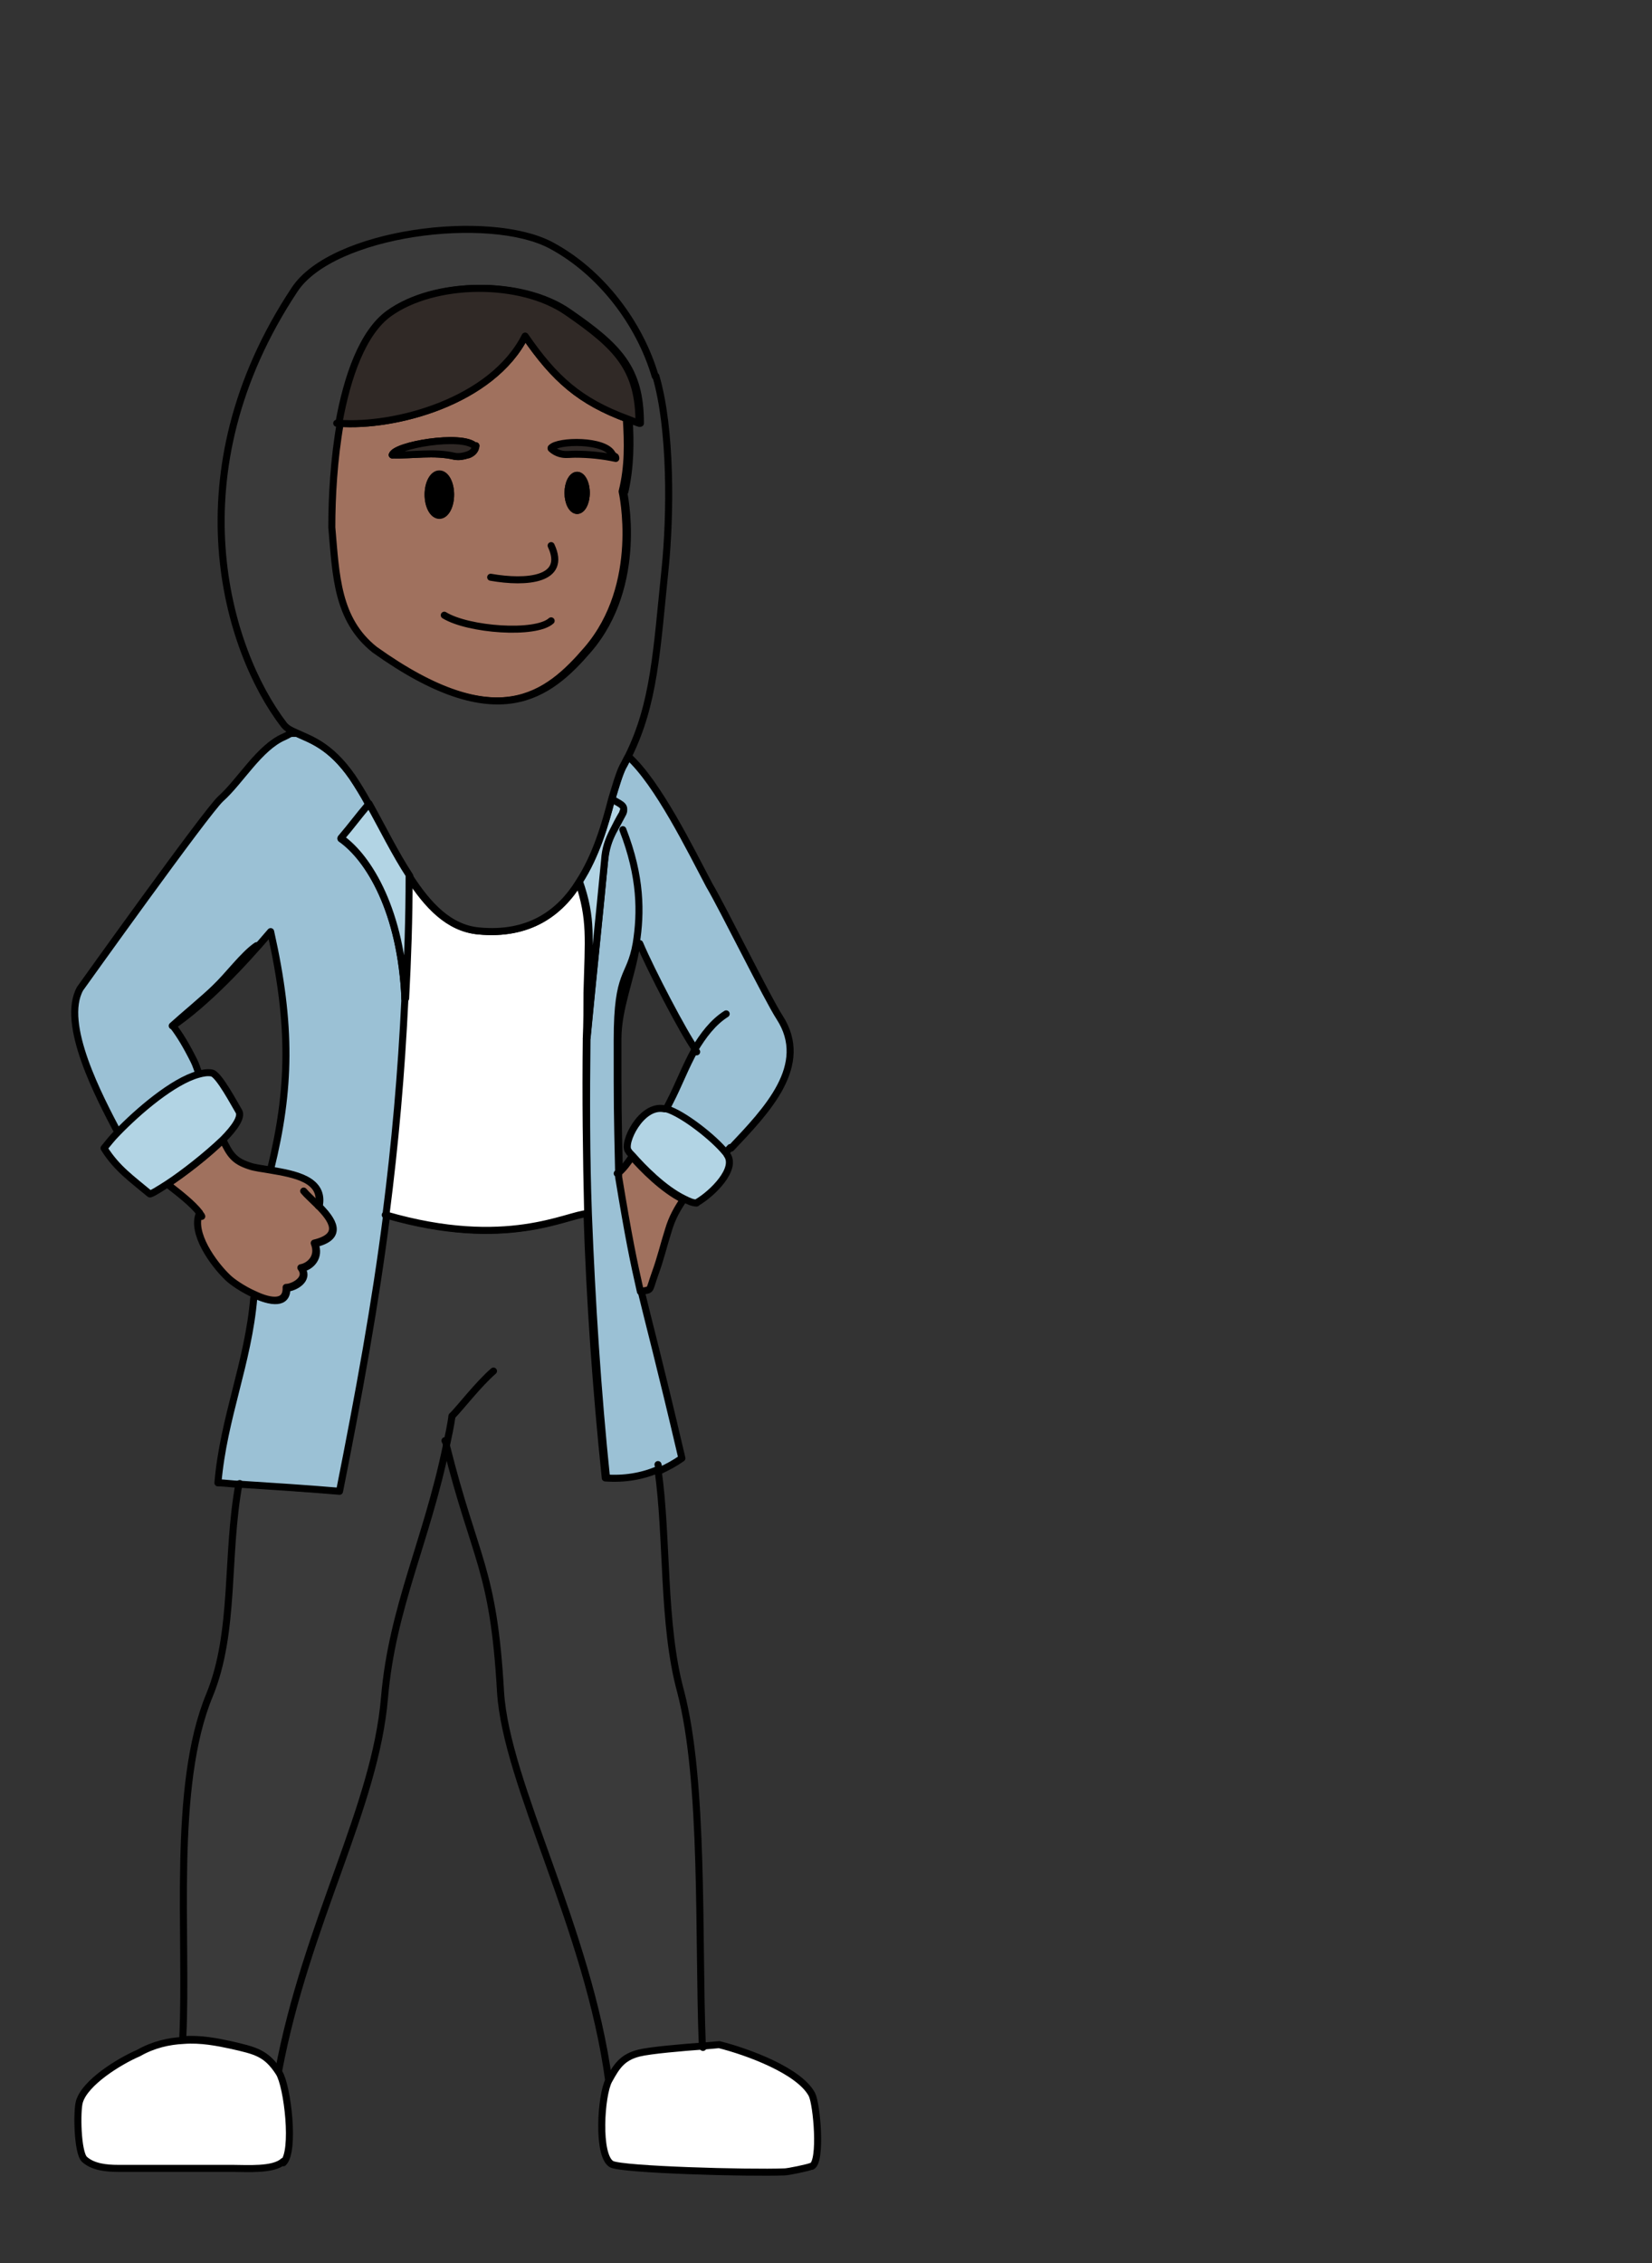 <?xml version="1.0" encoding="UTF-8"?><svg id="usa" xmlns="http://www.w3.org/2000/svg" width="235" height="321.9" viewBox="0 0 235 321.9"><rect x="0" y="0" width="235" height="321.9" fill="#333333" stroke="none"/><defs><style>.cls-1{fill:#3a3a3a;}.cls-1,.cls-2,.cls-3,.cls-4,.cls-5,.cls-6,.cls-7,.cls-8{stroke:#000;stroke-linecap:round;stroke-linejoin:round;}.cls-2{fill:#302926;}.cls-3{fill:#9bc1d5;}.cls-4{fill:#a0715e;}.cls-5{fill:#b2d4e4;}.cls-6{fill:#fff;}.cls-7{fill:none;}</style></defs><path class="cls-3" d="M103.9,163.2c-.3.3-.5.6-.8.8-1.6-2-6-5.5-8.4-6.2.2-.3.4-.7.6-1.1,1.2-2.3,2.2-5,3.6-7.5-1.6-2.2-6.3-11.2-7.9-15h-.4c-.8,5-2.7,9.1-2.7,13.6,0,10,0,9.8.2,18.9,0,.2,0,.4,0,.6,1.4,8.6,2,12,3.1,16.3,1.1,4.6,2.6,10.1,5.8,23.8-1,.7-2.1,1.3-3.2,1.8-2.4.9-5,1.4-7.5,1.2-1.3-12.5-2.1-25.1-2.6-37.7-.3-8.3-.3-16.6-.2-24.9h0c.8-8.4,1.7-16.9,2.5-25.3.2-1.9.6-3,1.2-4.2.4-.7.8-1.5,1.4-2.6.5-1-.6-1.2-1.6-1.9.6-2,1.1-3.7,1.6-4.7.3-.5.5-1,.8-1.5,4.2,3.8,8.8,13.2,11.5,18.3,1.9,3.2,8.3,16.2,10,18.8,4.4,6.8-1.8,13.2-6.9,18.6Z"/><path class="cls-4" d="M89.3,59.6c-6.8-2.5-10.4-5.7-14.6-11.8-4.7,9.3-18.5,13-26.5,12.4-.9,5.1-1.2,10.5-1.2,14.8.6,6.8.8,13.2,6.1,17.4,17.6,12.5,24.8,6.5,30.4,0,8-9.3,5-22.5,5-22.5.9-3.6.8-7,.6-10.3ZM62.5,73.2c-.9,0-1.6-1.3-1.6-2.9s.7-2.9,1.6-2.9,1.6,1.3,1.6,2.9-.7,2.9-1.6,2.9ZM66.5,64.7c-.6.2-1.2.3-1.8.2-3-.7-6-.1-8.9-.2h0c.4-1.4,9.8-3,11.7-1.3h.2c0,.6-.5,1.1-1.1,1.3ZM82.1,72.6c-.7,0-1.3-1.1-1.3-2.5s.6-2.5,1.3-2.5,1.3,1.1,1.3,2.5-.6,2.5-1.3,2.5Z"/><path class="cls-1" d="M100,291.1c-2.9.2-7.6.6-9.1,1-2.4.6-3.2,1.9-4.3,3.9-2.9-21.7-14.6-42.2-15.4-55.4-1-17.6-3.6-18.6-7.7-35-2.8,13.6-7.7,23-8.8,35.8-1.3,15.7-11.1,31.9-15.1,53.3-1.8-2.8-3.4-3.1-6.8-3.9-1.9-.4-4.2-.9-6.8-.7v-.3c.7-14.5-1.6-35.7,3.8-48.7,3.7-9,2.3-19.8,4.2-30.1,4.7.3,9.4.7,14.1,1,2.9-14.1,5.1-26.7,6.7-39.3,17.2,5.1,25.8,0,28.7-.2h0c.4,12.6,1.3,25.2,2.6,37.7,2.6.2,5.2-.2,7.5-1.2,1.4,9.9.6,21.9,3.2,31.5,3.4,12.9,2.5,35,3.1,50.3Z"/><path class="cls-7" d="M45.4,123.5c-1.2,1.7-3.8,5.1-7,8.9"/><path class="cls-7" d="M24.5,145.8c-.5-.2-1.1-.3-1.7-.5"/><path class="cls-3" d="M57.7,142c-.5,10.7-1.4,20.7-2.7,30.8-1.6,12.6-3.9,25.2-6.7,39.3-4.7-.4-9.4-.7-14.1-1-1.1,0-2.1-.2-3.2-.2.8-9.3,4.3-17,5.1-26.3l.2-.4c2.2,1,4.6,1.4,4.5-1,1,0,3.3-1.2,2.1-2.8,1.3-.2,2.7-1.6,1.9-3.5,4.2-1,2.5-3.4.6-5.3.8-3.8-3.3-4.5-6.9-5.1v-.2c2.8-11.4,3-20.4,0-33.8h0c-4,4.7-9.1,10.1-13.9,13.4t0,0h0c1,1.3,1.9,2.8,3,5,.3.6.5,1.3.8,2.1-3.7,1-8.6,5.2-11.5,8.3-2.8-5.3-8.3-15.7-5.5-20.7,0,0,18-25.2,20-27,2.8-2.5,5.5-7.3,9-8.8,1.1-.5.6-.5,1.8-.5h0c1.9.9,4.8,1.7,8,6.3.8,1.2,1.6,2.5,2.3,3.8-1.6,2-2.3,2.8-4,4.9,4,2.8,8.6,10.4,9.1,22.8h.1Z"/><path class="cls-7" d="M54.9,172.8c0,0,0,0-.1,0"/><path class="cls-7" d="M88,166.7c-.2-9.1-.2-8.8-.2-18.8s1.8-8.6,2.7-13.7c.7-4.4.7-9.5-1.9-16.2"/><path class="cls-4" d="M97.3,170.5c-.9,1.3-1.7,2.7-2.2,4.4-.7,2.2-1.1,4-1.9,6.2-1,2.8-.4,2.2-2.1,2.6-1-4.4-1.7-7.8-3.1-16.3,0-.2,0-.4,0-.6.7-.6,1.3-1.4,1.9-2.3,1.4,1.6,4.4,4.7,7.3,6.1Z"/><path class="cls-7" d="M97.4,170.3c0,0-.1.2-.2.2"/><path class="cls-7" d="M103.1,164c-.1.1-.2.2-.4.4"/><path class="cls-7" d="M99.1,149.6c0,0-.2-.2-.3-.3"/><path class="cls-7" d="M88,166.7c0,0-.1.1-.2.2"/><path class="cls-7" d="M90.2,164.1l-.2.4"/><path class="cls-7" d="M94.7,157.8c0,0-.1.2-.2.3"/><path class="cls-7" d="M103.3,144.2c-1.9,1.2-3.3,3.1-4.5,5.1"/><path class="cls-7" d="M36.5,134.5c-1.9,1.3-4,4.2-5.9,6-1.3,1.3-4.8,4.2-6.1,5.4"/><path class="cls-4" d="M44.7,176.8c.8,2-.7,3.3-1.9,3.5,1.2,1.6-1.1,2.8-2.1,2.8.1,2.4-2.2,2.1-4.5,1-1.6-.7-3.2-1.8-3.8-2.4-2-1.9-5.3-6.4-4-9.2-1-1.3-2.8-2.7-4.6-4.1,2.3-1.5,5.7-4.1,7.9-6.3,1,2.1,1.6,3,3.7,3.7.8.3,1.9.4,3,.6,3.5.6,7.7,1.3,6.9,5.1,1.9,1.9,3.6,4.3-.6,5.3Z"/><path class="cls-7" d="M28.7,173c0-.1-.2-.3-.3-.4"/><path class="cls-7" d="M23.8,168.4c0,0-.2-.1-.2-.2"/><path class="cls-7" d="M16.8,161.2h0"/><path class="cls-7" d="M28.4,153.2c0-.1,0-.2-.1-.3"/><path class="cls-7" d="M31.7,162.1c0-.1-.1-.2-.2-.3"/><path class="cls-7" d="M45.3,171.5c-.8-.8-1.7-1.6-2.1-2.1"/><path class="cls-7" d="M45.3,171.5s0,0,0,0"/><path class="cls-7" d="M70.2,195c-2.1,1.8-4.8,5.3-5.9,6.4"/><path class="cls-6" d="M40.3,307.4c-1.4,1.3-5.2,1-7.2,1-5.4,0-10.9,0-16.3,0-1.7,0-3.6-.2-4.8-1.3-1-1-1.1-6.9-.7-8.2.8-2.7,5.6-5.7,8.4-6.9,2.1-1.2,4.3-1.7,6.4-1.8,2.5-.2,4.9.3,6.8.7,3.5.8,5,1.1,6.8,3.9,1.2,1.9,2.3,11.2.6,12.8Z"/><path class="cls-6" d="M115.4,308.1c-.4.2-3.3.8-3.8.8-5,.2-23.1-.3-24.6-1.1-2.1-1.2-1.5-9.9-.4-11.9,1.1-2,1.9-3.3,4.3-3.9,1.6-.4,6.3-.8,9.1-1,1.3-.1,2.2-.2,2.3-.2,4,1,11.4,3.7,13.2,7.1.7,1.4,1.4,9.5,0,10.2Z"/><path class="cls-7" d="M78.4,77.6c2.3,4.9-3.5,5.4-8.6,4.5"/><path class="cls-7" d="M63.2,87.5c3.4,2.1,13,2.8,15.2.8"/><line class="cls-7" x1="34.1" y1="211" x2="34.1" y2="211"/><path class="cls-7" d="M64.3,201.4c-.2,1.4-.5,2.8-.8,4.2"/><path class="cls-6" d="M83.6,172.6h0c-2.9.1-11.5,5.2-28.7.2,1.3-10.1,2.2-20.2,2.7-30.8.3-5.6.4-11.4.5-17.4,2.7,4.2,5.7,7.4,9.9,7.8,7.2.7,11.6-2.6,14.3-7,1.8,5.4,1.4,8.1,1.2,15.8,0,2.2,0,4.3-.1,6.5h0c-.1,8.4,0,16.7.2,25Z"/><path class="cls-7" d="M93.7,209.2c0-.3,0-.6-.1-.9"/><path class="cls-7" d="M100,291.2c0,0,0-.1,0-.2"/><path class="cls-7" d="M63.5,205.5c0-.2-.1-.4-.2-.6"/><path class="cls-7" d="M52.5,114.3s0,0,0,0"/><path class="cls-5" d="M88.6,115.6c-.6,1-1,1.8-1.4,2.6-.6,1.2-1.1,2.4-1.2,4.2-.8,8.4-1.7,16.8-2.5,25.2,0-2.2,0-4.3.1-6.5.2-7.7.7-10.4-1.2-15.8,2.4-3.7,3.7-8.2,4.6-11.7,1,.7,2.1.9,1.6,1.9Z"/><path class="cls-7" d="M83.4,147.7s0,0,0,0"/><path class="cls-5" d="M31.7,162.1c-2.3,2.2-5.6,4.8-7.9,6.3-1.4.9-2.4,1.5-2.5,1.4-2.5-2.1-4.7-3.6-6.5-6.5.5-.6,1.1-1.4,1.9-2.2,3-3.1,7.9-7.3,11.5-8.3.7-.2,1.3-.3,1.9-.2,1,.1,3.4,4.7,3.9,5.5.4.8-.6,2.3-2.3,4Z"/><path class="cls-5" d="M99.1,171.1c-.6,0-1.2-.3-1.8-.6-2.9-1.4-5.9-4.5-7.3-6.1-.3-.3-.5-.5-.6-.7-.9-1,1.8-6.7,5.1-6,0,0,.2,0,.3,0,2.4.7,6.8,4.2,8.4,6.2,0,0,.2.2.2.3,1.5,2-2,5.5-4.2,6.8Z"/><path class="cls-1" d="M93.2,53.5c-2.2-7.5-7.7-14.8-14.8-18.6-8.8-4.7-31.1-1.9-36.5,6.3-17.3,26.1-9.7,51.2-1.5,61.9.4.5,1,.8,1.7,1.1h0c1.9.9,4.8,1.7,8,6.3.8,1.2,1.6,2.5,2.3,3.8,1.9,3.4,3.7,7.1,5.8,10.3,2.7,4.2,5.7,7.4,9.9,7.8,7.2.7,11.6-2.6,14.3-7,2.4-3.7,3.7-8.2,4.6-11.7.6-2,1.1-3.7,1.6-4.7.3-.5.5-1,.8-1.5,3.7-7.5,4-14.9,5.2-26.5.8-7.8.9-20-1.3-27.5ZM88.7,69.9s3,13.2-5,22.5c-5.6,6.5-12.9,12.5-30.4,0-5.4-4.3-5.5-10.6-6.1-17.4,0-4.3.3-9.7,1.2-14.8,1.2-6.7,3.4-12.9,7.1-15.6,6.5-4.7,18.8-4.8,25.4-.2,7.1,4.9,10.2,8,10.2,15.8-.6-.2-1.1-.4-1.6-.6.2,3.3.2,6.7-.6,10.3Z"/><path class="cls-5" d="M58.2,124.6c0,6-.2,11.8-.5,17.4h-.1c-.5-12.3-5.1-20-9.1-22.8,1.7-2,2.3-2.9,4-4.9,1.9,3.4,3.7,7.1,5.8,10.3Z"/><path class="cls-2" d="M90.9,60.2c-.6-.2-1.1-.4-1.6-.6-6.8-2.5-10.4-5.7-14.6-11.8-4.7,9.3-18.5,13-26.5,12.4,1.2-6.7,3.4-12.9,7.1-15.6,6.5-4.7,18.8-4.8,25.4-.2,7.1,4.9,10.2,8,10.2,15.8Z"/><path class="cls-2" d="M67.6,63.5c0,.6-.5,1-1.1,1.2-.6.2-1.2.3-1.8.2-3-.7-6-.1-8.9-.2h0c.4-1.4,9.8-3,11.7-1.3h.2Z"/><path class="cls-8" d="M64.1,70.4c0,1.6-.7,2.9-1.6,2.9s-1.6-1.3-1.6-2.9.7-2.9,1.6-2.9,1.6,1.3,1.6,2.9Z"/><path class="cls-8" d="M83.4,70.1c0,1.4-.6,2.5-1.3,2.5s-1.3-1.1-1.3-2.5.6-2.5,1.3-2.5,1.3,1.1,1.3,2.5Z"/><path class="cls-7" d="M48.3,60.2c-.1,0-.3,0-.4,0"/><line class="cls-7" x1="55.8" y1="64.7" x2="55.8" y2="64.7"/><path class="cls-2" d="M78.4,63.8c.4.4,1,.7,1.6.8.6.1,1.2,0,1.8,0,2,0,3.9.2,5.8.6,0-.1,0-.3-.2-.3l-.3-.3c-1-2.1-7.7-2-8.7-.9"/></svg>